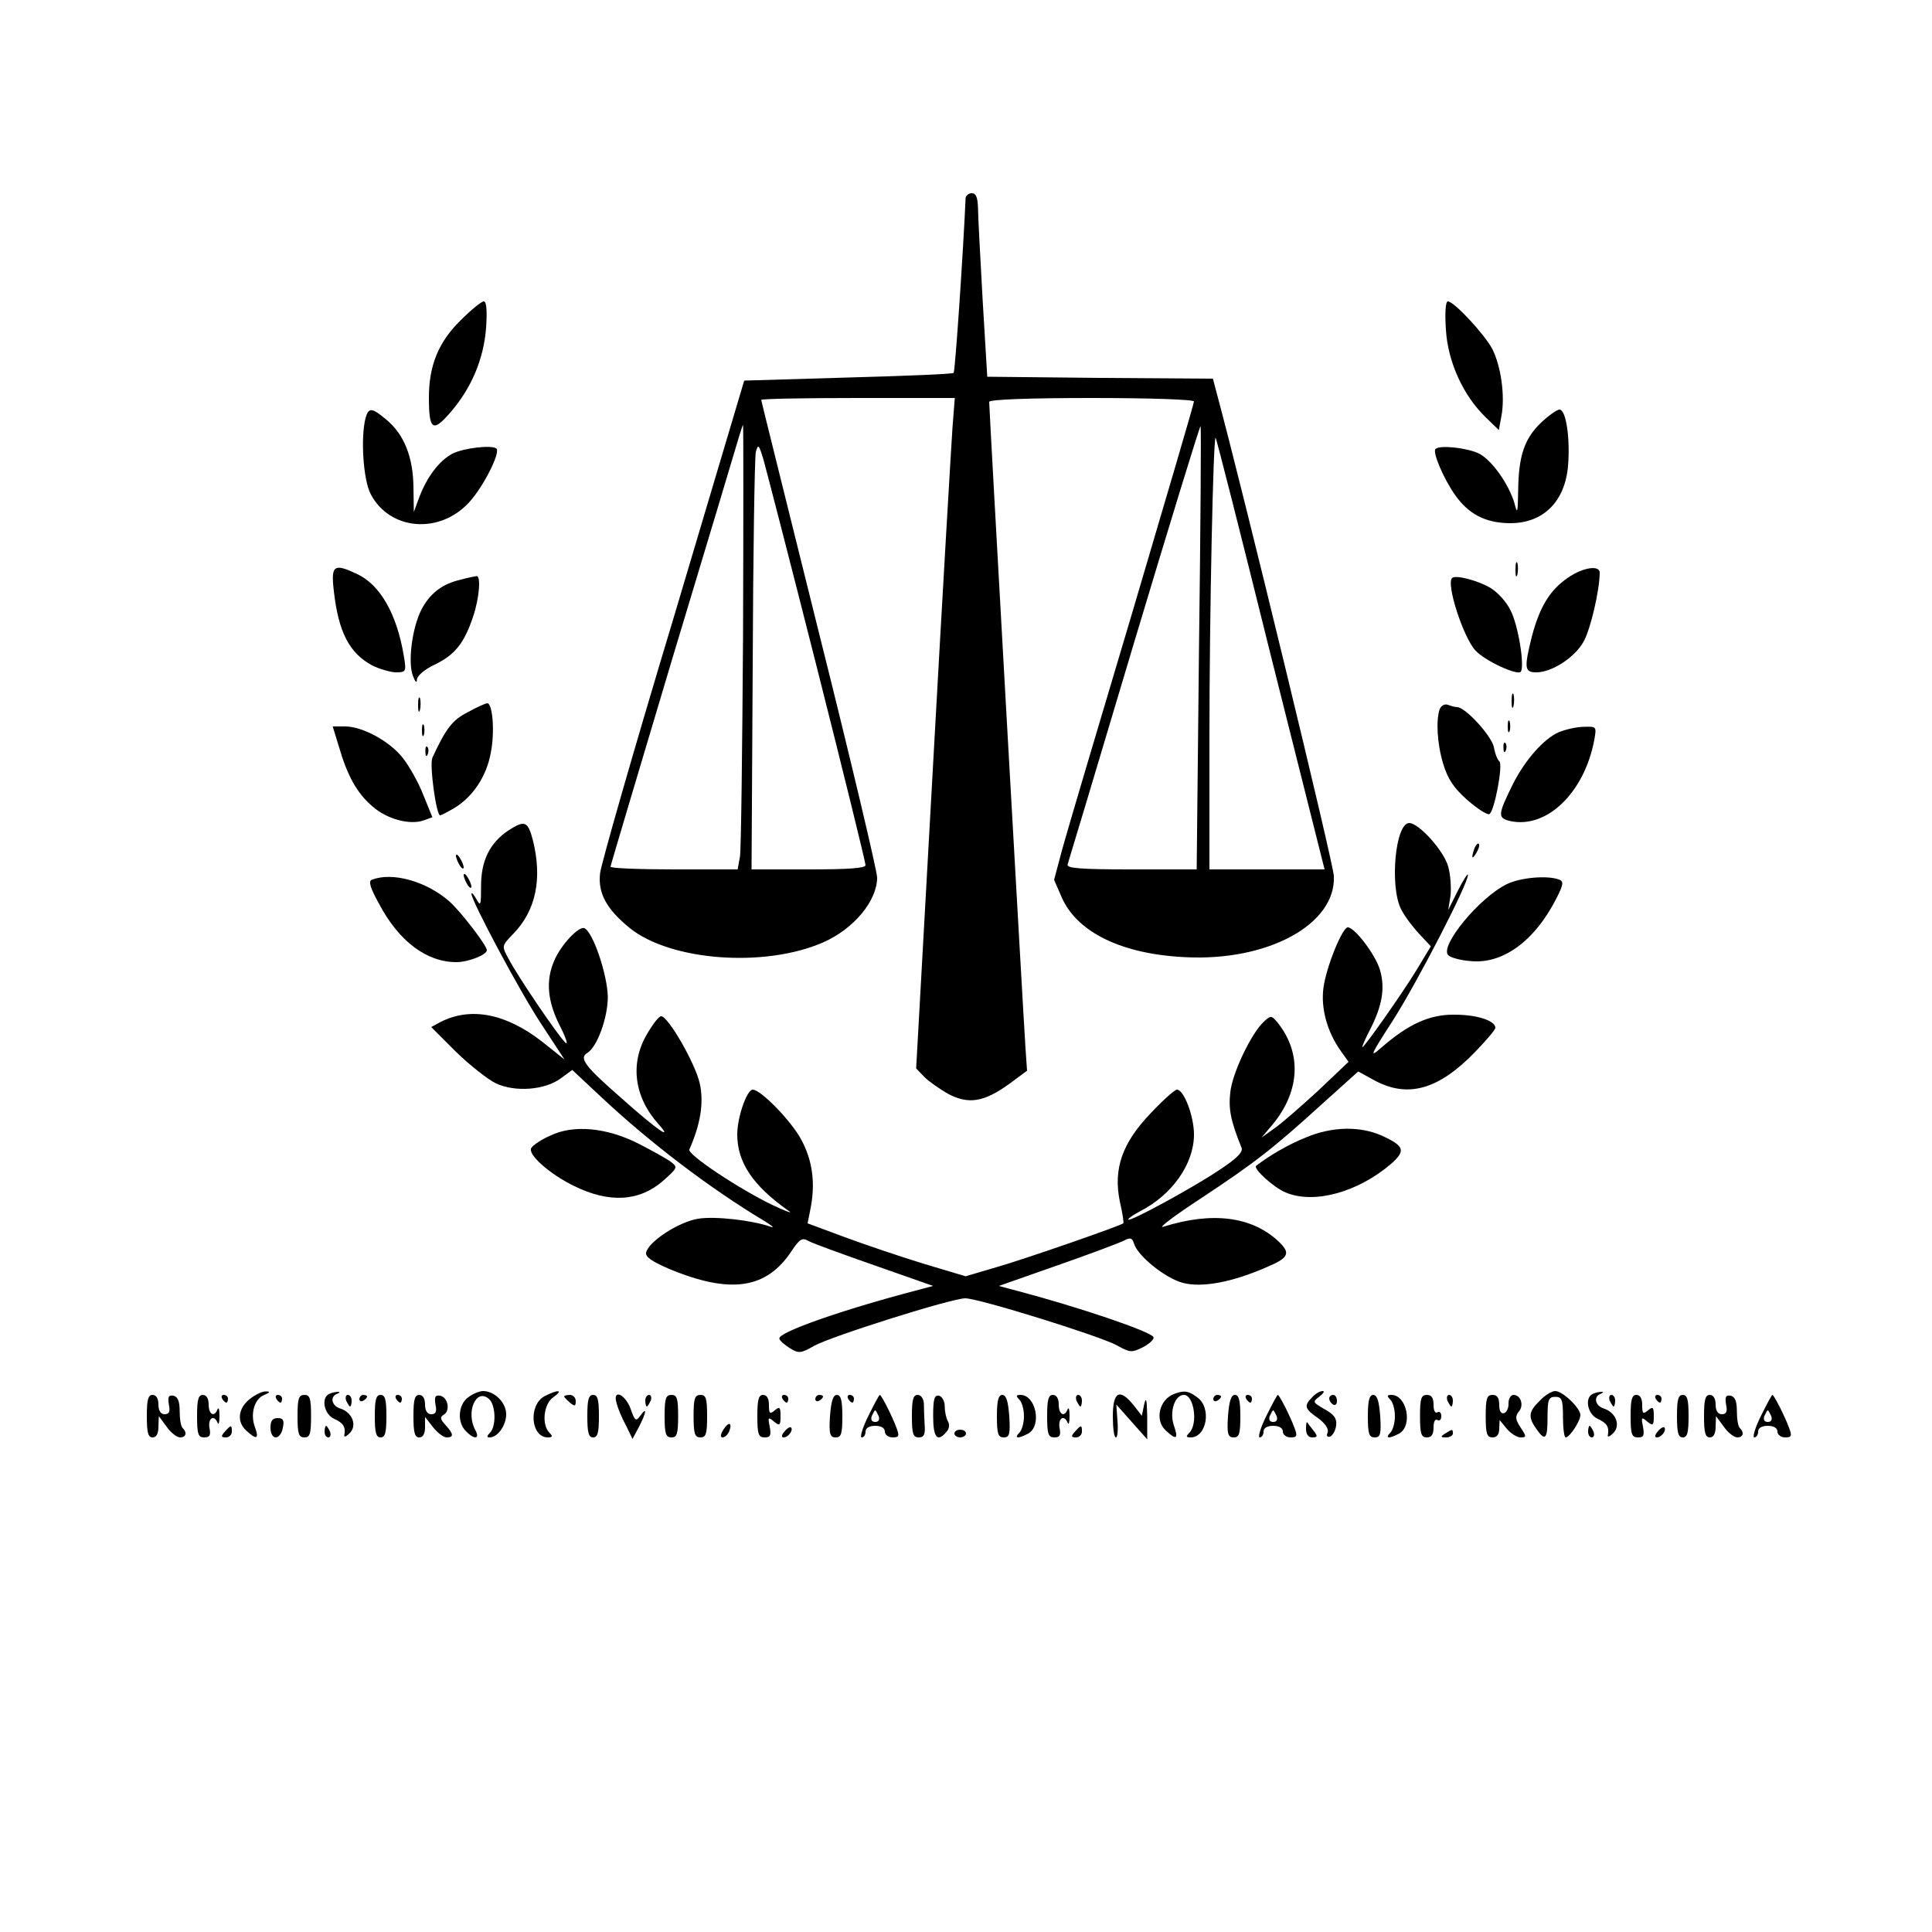 <?xml version="1.0" standalone="no"?>
<!DOCTYPE svg PUBLIC "-//W3C//DTD SVG 20010904//EN"
 "http://www.w3.org/TR/2001/REC-SVG-20010904/DTD/svg10.dtd">
<svg version="1.0" xmlns="http://www.w3.org/2000/svg"
 width="500pt" height="500pt" viewBox="0 0 500 500"
 preserveAspectRatio="xMidYMid meet">

<g transform="translate(0,500) scale(0.1,-0.1)"
fill="#000000" stroke="none">
<path d="M2499 4488 c-6 -137 -27 -449 -31 -453 -2 -3 -125 -8 -273 -12 l-269
-8 -183 -615 c-102 -338 -187 -635 -190 -660 -6 -52 17 -93 77 -142 106 -85
349 -103 500 -37 80 35 140 108 140 168 0 16 -67 300 -150 631 -82 330 -150
603 -150 605 0 3 113 5 251 5 l250 0 -6 -77 c-3 -43 -26 -433 -50 -868 l-44
-790 21 -22 c11 -11 39 -31 62 -44 53 -28 93 -21 158 26 l46 34 -4 58 c-4 55
-94 1653 -94 1673 0 6 100 10 265 10 154 0 265 -4 265 -9 0 -5 -72 -250 -159
-544 -88 -295 -170 -571 -182 -615 l-21 -79 20 -46 c40 -90 155 -146 317 -154
216 -12 393 85 387 210 -1 32 -237 1005 -303 1249 l-10 38 -292 2 -292 3 -12
200 c-6 110 -12 217 -12 238 -1 26 -5 37 -16 37 -8 0 -15 -6 -16 -12z m-576
-1130 c-2 -299 -5 -558 -8 -575 l-6 -33 -164 0 c-91 0 -165 3 -165 7 0 3 73
247 161 542 89 295 166 551 171 569 5 17 10 32 11 32 1 0 1 -244 0 -542z
m1180 -36 l-6 -572 -170 0 c-131 0 -168 3 -164 13 2 6 80 265 172 574 93 310
170 561 172 560 2 -2 0 -261 -4 -575z m185 -15 l140 -557 -149 0 -149 0 0 343
c0 318 10 781 16 774 2 -1 66 -253 142 -560z m-1173 -38 c69 -273 125 -501
125 -508 0 -8 -45 -11 -147 -11 l-148 0 3 527 c1 291 5 539 8 553 6 22 8 20
20 -20 7 -25 70 -268 139 -541z"/>
<path d="M1192 4171 c-58 -57 -82 -118 -82 -200 0 -84 10 -91 55 -39 55 63 87
139 93 220 3 45 1 68 -6 68 -6 0 -33 -22 -60 -49z"/>
<path d="M3742 4147 c5 -84 45 -171 103 -227 l34 -33 7 38 c9 51 -1 126 -24
172 -21 39 -99 123 -115 123 -6 0 -8 -31 -5 -73z"/>
<path d="M946 3918 c-13 -51 -6 -159 13 -196 49 -95 179 -106 256 -21 37 41
80 127 70 138 -11 10 -84 2 -114 -13 -34 -18 -66 -60 -86 -113 l-14 -38 -1 65
c-1 77 -24 135 -69 173 -39 33 -47 33 -55 5z"/>
<path d="M3987 3905 c-42 -41 -57 -85 -58 -175 -1 -59 -2 -62 -10 -31 -15 49
-58 110 -91 127 -30 15 -102 23 -113 12 -8 -8 20 -75 50 -118 35 -50 78 -73
141 -74 87 -1 144 55 152 148 6 71 -5 146 -22 146 -7 0 -29 -16 -49 -35z"/>
<path d="M3922 3525 c0 -16 2 -22 5 -12 2 9 2 23 0 30 -3 6 -5 -1 -5 -18z"/>
<path d="M864 3470 c12 -106 40 -160 99 -192 18 -9 45 -17 60 -18 28 0 29 1
22 43 -18 108 -61 183 -120 211 -61 29 -69 24 -61 -44z"/>
<path d="M4058 3505 c-46 -31 -73 -75 -93 -150 -21 -84 -20 -95 11 -95 40 0
99 38 122 79 18 31 42 134 42 179 0 20 -43 14 -82 -13z"/>
<path d="M1193 3500 c-49 -11 -81 -36 -103 -79 -24 -48 -35 -137 -21 -171 6
-16 10 -19 10 -8 1 9 20 26 46 38 52 25 76 55 99 123 17 50 21 108 9 106 -5
-1 -23 -4 -40 -9z"/>
<path d="M3758 3504 c-16 -15 29 -153 60 -187 24 -27 111 -67 118 -55 10 16
-7 121 -27 159 -10 21 -33 46 -51 57 -33 20 -92 35 -100 26z"/>
<path d="M3912 3185 c0 -16 2 -22 5 -12 2 9 2 23 0 30 -3 6 -5 -1 -5 -18z"/>
<path d="M1082 3175 c0 -16 2 -22 5 -12 2 9 2 23 0 30 -3 6 -5 -1 -5 -18z"/>
<path d="M1211 3157 c-40 -20 -57 -42 -92 -118 -8 -18 10 -149 20 -149 3 0 20
9 37 19 48 29 83 82 94 142 11 54 5 129 -9 129 -4 0 -27 -10 -50 -23z"/>
<path d="M3726 3165 c-10 -28 -7 -89 9 -142 12 -39 27 -62 62 -93 25 -22 51
-39 57 -37 13 4 37 130 26 137 -4 3 -11 19 -14 37 -7 30 -74 103 -95 103 -5 0
-16 3 -24 6 -8 3 -17 -2 -21 -11z"/>
<path d="M3902 3120 c0 -14 2 -19 5 -12 2 6 2 18 0 25 -3 6 -5 1 -5 -13z"/>
<path d="M1092 3110 c0 -14 2 -19 5 -12 2 6 2 18 0 25 -3 6 -5 1 -5 -13z"/>
<path d="M877 3068 c22 -76 47 -121 87 -155 37 -33 97 -49 133 -36 l22 8 -24
59 c-13 33 -37 75 -53 95 -34 43 -104 81 -149 81 l-32 0 16 -52z"/>
<path d="M4034 3105 c-39 -17 -87 -72 -118 -133 -40 -81 -41 -89 -7 -97 94
-20 191 73 217 210 6 35 6 35 -27 34 -19 0 -48 -7 -65 -14z"/>
<path d="M3891 3064 c0 -11 3 -14 6 -6 3 7 2 16 -1 19 -3 4 -6 -2 -5 -13z"/>
<path d="M1101 3054 c0 -11 3 -14 6 -6 3 7 2 16 -1 19 -3 4 -6 -2 -5 -13z"/>
<path d="M1316 2851 c-48 -32 -71 -78 -71 -143 0 -51 -1 -55 -12 -35 -7 12
-12 18 -13 14 0 -18 125 -253 182 -339 l59 -90 -59 47 c-93 72 -184 90 -262
50 l-24 -13 64 -64 c36 -35 83 -72 104 -82 50 -23 126 -17 167 13 l30 22 77
-72 c125 -117 279 -234 417 -317 22 -13 31 -21 20 -17 -48 17 -144 28 -188 21
-50 -8 -129 -59 -135 -88 -2 -11 16 -23 60 -42 159 -66 252 -52 317 47 21 31
27 35 44 25 11 -6 88 -34 171 -63 l151 -53 -45 -12 c-191 -50 -356 -108 -353
-124 0 -5 13 -16 27 -25 23 -14 28 -14 63 6 45 25 356 123 391 123 35 0 350
-98 393 -122 34 -19 38 -19 68 -4 17 9 29 21 26 26 -10 15 -192 77 -355 120
l-45 12 151 53 c83 29 160 58 172 64 17 9 22 8 27 -8 10 -32 81 -89 126 -101
49 -13 127 1 218 41 57 24 62 36 29 67 -69 64 -171 77 -298 37 -14 -4 31 30
100 75 139 92 184 127 315 246 l90 81 44 -24 c85 -45 164 -23 258 74 29 30 53
58 53 63 0 18 -46 34 -105 34 -65 1 -120 -24 -191 -86 -31 -27 -28 -20 32 73
63 99 195 355 193 375 0 5 -12 -13 -26 -41 l-25 -50 6 37 c2 20 0 54 -6 75
-11 41 -76 113 -101 113 -36 0 -51 -164 -21 -223 9 -18 30 -46 47 -64 l30 -32
-38 -63 c-38 -62 -134 -198 -139 -198 -2 0 7 21 20 46 32 63 39 108 25 155
-12 39 -65 109 -83 109 -14 0 -56 -103 -63 -157 -7 -53 10 -114 45 -163 l20
-28 -80 -76 c-45 -41 -95 -85 -113 -97 l-32 -23 21 25 c78 88 86 191 20 273
-15 18 -17 19 -35 2 -32 -29 -82 -133 -87 -183 -5 -43 1 -74 29 -143 5 -11
-12 -28 -56 -57 -68 -46 -237 -138 -237 -129 0 3 13 12 30 21 84 43 140 123
140 199 0 47 -26 116 -44 116 -6 0 -36 -27 -68 -61 -74 -77 -97 -144 -80 -228
7 -30 11 -56 9 -57 -6 -6 -262 -95 -330 -114 l-78 -23 -107 32 c-59 18 -151
49 -205 69 l-97 36 7 35 c14 68 6 127 -23 181 -26 49 -105 130 -126 130 -15 0
-40 -71 -40 -116 0 -72 40 -132 132 -197 14 -9 -4 -3 -40 14 -89 43 -221 131
-216 144 29 66 38 121 27 171 -12 53 -82 174 -100 174 -6 0 -22 -21 -37 -47
-44 -75 -33 -162 30 -232 41 -46 -4 -15 -98 69 -93 81 -108 102 -86 115 26 16
53 92 53 145 -1 58 -39 170 -61 178 -15 5 -61 -44 -78 -85 -22 -51 -17 -104
14 -166 16 -31 23 -52 16 -46 -17 14 -126 175 -148 218 -18 33 -18 33 13 65
58 60 75 142 50 242 -13 49 -21 52 -63 25z"/>
<path d="M3816 2805 c-9 -26 -7 -32 5 -12 6 10 9 21 6 23 -2 3 -7 -2 -11 -11z"/>
<path d="M1180 2785 c0 -5 5 -17 10 -25 5 -8 10 -10 10 -5 0 6 -5 17 -10 25
-5 8 -10 11 -10 5z"/>
<path d="M1200 2735 c0 -5 5 -17 10 -25 5 -8 10 -10 10 -5 0 6 -5 17 -10 25
-5 8 -10 11 -10 5z"/>
<path d="M962 2723 c-9 -3 -4 -21 19 -62 51 -97 123 -151 200 -151 31 0 79 19
79 31 0 12 -69 102 -98 127 -60 52 -148 76 -200 55z"/>
<path d="M3900 2712 c-72 -35 -175 -161 -152 -184 6 -6 30 -13 55 -15 85 -10
169 51 226 164 18 36 18 42 5 47 -30 11 -99 5 -134 -12z"/>
<path d="M1424 2061 c-23 -10 -45 -25 -49 -32 -10 -16 45 -66 110 -98 91 -45
169 -41 231 13 38 34 39 35 19 50 -11 8 -49 29 -84 47 -82 41 -167 49 -227 20z"/>
<path d="M3379 2056 c-45 -18 -93 -46 -128 -73 -9 -7 45 -56 76 -69 73 -31
186 0 272 73 40 35 36 47 -23 74 -56 25 -129 24 -197 -5z"/>
<path d="M646 1379 c-30 -24 -34 -59 -8 -82 26 -24 33 -21 22 9 -13 34 -2 74
24 84 15 6 16 9 5 9 -9 1 -28 -8 -43 -20z"/>
<path d="M853 1393 c-23 -9 -15 -53 12 -65 24 -11 30 -21 26 -43 -1 -5 5 -3
14 6 20 20 7 54 -25 64 -22 7 -27 31 -7 38 6 3 8 5 2 5 -5 0 -16 -2 -22 -5z"/>
<path d="M1212 1384 c-26 -18 -30 -65 -6 -88 22 -23 37 -20 24 3 -25 47 2 109
35 81 18 -15 20 -71 3 -88 -8 -8 -9 -12 -1 -12 21 0 43 31 43 60 0 30 -30 60
-60 60 -9 0 -26 -7 -38 -16z"/>
<path d="M1410 1387 c-43 -22 -37 -107 8 -107 12 0 13 3 4 12 -21 21 -15 75
10 92 27 19 13 21 -22 3z"/>
<path d="M3040 1393 c-40 -14 -53 -69 -22 -96 27 -25 32 -21 20 14 -12 35 2
79 26 79 26 0 37 -75 14 -98 -9 -9 -9 -12 3 -12 43 0 55 78 17 104 -23 17 -33
18 -58 9z"/>
<path d="M3396 1384 c-22 -22 -20 -30 15 -54 19 -14 28 -28 25 -37 -4 -9 -1
-13 6 -11 7 3 14 15 16 29 2 18 -5 28 -30 42 -31 18 -32 19 -13 33 10 8 14 14
8 14 -7 0 -19 -7 -27 -16z"/>
<path d="M3985 1375 c-29 -28 -31 -42 -9 -73 23 -33 29 -27 29 30 0 46 3 53
20 53 17 0 20 -7 20 -53 0 -28 3 -52 7 -52 10 0 38 42 38 58 0 18 -46 62 -65
62 -9 0 -27 -11 -40 -25z"/>
<path d="M4123 1393 c-23 -9 -15 -53 12 -65 24 -11 30 -21 26 -43 -1 -5 5 -3
14 6 20 20 7 54 -25 64 -22 7 -27 31 -7 38 6 3 8 5 2 5 -5 0 -16 -2 -22 -5z"/>
<path d="M380 1335 c0 -42 3 -55 15 -55 10 0 15 10 15 28 l1 27 20 -27 c11
-16 27 -28 35 -28 15 0 19 12 7 24 -5 4 -8 24 -8 44 0 26 -5 37 -16 40 -13 2
-15 -3 -12 -23 4 -18 1 -25 -11 -25 -10 0 -16 9 -16 25 0 16 -6 25 -15 25 -12
0 -15 -13 -15 -55z"/>
<path d="M510 1335 c0 -47 3 -55 19 -55 14 0 17 6 13 25 -4 25 12 35 21 13 3
-7 5 1 5 17 0 17 -2 24 -5 18 -8 -22 -23 -14 -23 12 0 16 -6 25 -15 25 -12 0
-15 -13 -15 -55z"/>
<path d="M575 1380 c3 -5 8 -10 11 -10 2 0 4 5 4 10 0 6 -5 10 -11 10 -5 0 -7
-4 -4 -10z"/>
<path d="M715 1380 c3 -5 8 -10 11 -10 2 0 4 5 4 10 0 6 -5 10 -11 10 -5 0 -7
-4 -4 -10z"/>
<path d="M770 1335 c0 -46 3 -55 18 -55 14 0 17 9 17 55 0 46 -3 55 -17 55
-15 0 -18 -9 -18 -55z"/>
<path d="M896 1375 c4 -8 8 -15 10 -15 2 0 4 7 4 15 0 8 -4 15 -10 15 -5 0 -7
-7 -4 -15z"/>
<path d="M930 1379 c0 -5 5 -7 10 -4 6 3 10 8 10 11 0 2 -4 4 -10 4 -5 0 -10
-5 -10 -11z"/>
<path d="M970 1335 c0 -42 3 -55 15 -55 12 0 15 13 15 55 0 42 -3 55 -15 55
-12 0 -15 -13 -15 -55z"/>
<path d="M1025 1380 c3 -5 8 -10 11 -10 2 0 4 5 4 10 0 6 -5 10 -11 10 -5 0
-7 -4 -4 -10z"/>
<path d="M1070 1335 c0 -42 3 -55 15 -55 10 0 15 10 15 26 l0 27 21 -27 c11
-14 27 -26 35 -26 19 0 18 9 -3 32 -14 15 -15 21 -4 27 17 11 10 45 -10 49
-13 2 -15 -3 -12 -23 4 -18 1 -25 -11 -25 -10 0 -16 9 -16 25 0 16 -6 25 -15
25 -12 0 -15 -13 -15 -55z"/>
<path d="M1460 1386 c0 -2 7 -9 15 -16 12 -10 15 -10 15 4 0 9 -7 16 -15 16
-8 0 -15 -2 -15 -4z"/>
<path d="M1520 1335 c0 -42 3 -55 15 -55 12 0 15 13 15 55 0 42 -3 55 -15 55
-12 0 -15 -13 -15 -55z"/>
<path d="M1596 1368 c3 -13 14 -39 24 -57 l17 -35 17 32 c19 37 21 53 3 28
-11 -15 -14 -14 -25 18 -15 40 -48 52 -36 14z"/>
<path d="M1670 1375 c0 -8 2 -15 4 -15 2 0 6 7 10 15 3 8 1 15 -4 15 -6 0 -10
-7 -10 -15z"/>
<path d="M1720 1335 c0 -46 3 -55 18 -55 14 0 17 9 17 55 0 46 -3 55 -17 55
-15 0 -18 -9 -18 -55z"/>
<path d="M1795 1335 c0 -46 3 -55 18 -55 14 0 17 9 17 55 0 46 -3 55 -17 55
-15 0 -18 -9 -18 -55z"/>
<path d="M1960 1335 c0 -47 3 -55 19 -55 15 0 17 5 13 28 -5 24 -4 26 11 13
15 -12 17 -10 17 14 0 23 -2 26 -15 15 -13 -11 -15 -8 -15 14 0 16 -5 26 -15
26 -12 0 -15 -13 -15 -55z"/>
<path d="M2025 1380 c3 -5 8 -10 11 -10 2 0 4 5 4 10 0 6 -5 10 -11 10 -5 0
-7 -4 -4 -10z"/>
<path d="M2110 1379 c0 -5 5 -7 10 -4 6 3 10 8 10 11 0 2 -4 4 -10 4 -5 0 -10
-5 -10 -11z"/>
<path d="M2148 1335 c-3 -47 0 -55 15 -55 14 0 17 9 17 55 0 41 -4 55 -14 55
-10 0 -15 -16 -18 -55z"/>
<path d="M2195 1380 c3 -5 8 -10 11 -10 2 0 4 5 4 10 0 6 -5 10 -11 10 -5 0
-7 -4 -4 -10z"/>
<path d="M2247 1335 c-15 -30 -22 -55 -17 -55 6 0 10 7 10 15 0 9 9 15 25 15
16 0 25 -6 25 -15 0 -8 9 -15 20 -15 17 0 18 4 10 25 -11 30 -39 85 -43 85 -2
0 -15 -25 -30 -55z m27 0 c3 -9 0 -15 -9 -15 -9 0 -12 6 -9 15 4 8 7 15 9 15
2 0 5 -7 9 -15z"/>
<path d="M2360 1335 c0 -46 3 -55 18 -55 13 0 17 8 15 32 -1 18 -2 43 -2 56
-1 12 -7 22 -16 22 -12 0 -15 -13 -15 -55z"/>
<path d="M2415 1335 c0 -56 11 -69 35 -40 7 8 8 19 3 27 -4 7 -8 24 -8 38 0
14 -7 26 -15 28 -12 2 -15 -9 -15 -53z"/>
<path d="M2580 1335 c0 -46 3 -55 18 -55 14 0 17 8 14 55 -3 39 -8 55 -18 55
-10 0 -14 -14 -14 -55z"/>
<path d="M2638 1378 c7 -7 12 -26 12 -43 0 -17 -5 -36 -12 -43 -15 -15 -3 -16
23 -2 36 20 20 100 -20 100 -12 0 -12 -3 -3 -12z"/>
<path d="M2710 1335 c0 -47 3 -55 19 -55 14 0 17 6 13 25 -4 25 12 35 21 13 3
-7 5 1 5 17 0 17 -2 24 -5 18 -8 -22 -23 -14 -23 12 0 16 -6 25 -15 25 -12 0
-15 -13 -15 -55z"/>
<path d="M2786 1375 c4 -8 8 -15 10 -15 2 0 4 7 4 15 0 8 -4 15 -10 15 -5 0
-7 -7 -4 -15z"/>
<path d="M2880 1335 c0 -30 3 -55 8 -55 4 0 6 19 4 43 l-3 42 40 -45 40 -45 0
60 c-1 43 -3 52 -8 30 l-6 -29 -21 27 c-36 45 -54 36 -54 -28z"/>
<path d="M3140 1379 c0 -5 5 -7 10 -4 6 3 10 8 10 11 0 2 -4 4 -10 4 -5 0 -10
-5 -10 -11z"/>
<path d="M3178 1335 c-3 -47 0 -55 15 -55 14 0 17 9 17 55 0 41 -4 55 -14 55
-10 0 -15 -16 -18 -55z"/>
<path d="M3225 1380 c3 -5 8 -10 11 -10 2 0 4 5 4 10 0 6 -5 10 -11 10 -5 0
-7 -4 -4 -10z"/>
<path d="M3277 1335 c-15 -30 -22 -55 -17 -55 6 0 10 7 10 15 0 9 9 15 25 15
16 0 25 -6 25 -15 0 -8 9 -15 20 -15 17 0 18 4 10 25 -11 30 -39 85 -43 85 -2
0 -15 -25 -30 -55z m27 0 c3 -9 0 -15 -9 -15 -9 0 -12 6 -9 15 4 8 7 15 9 15
2 0 5 -7 9 -15z"/>
<path d="M3440 1381 c0 -6 5 -13 10 -16 6 -3 10 1 10 9 0 9 -4 16 -10 16 -5 0
-10 -4 -10 -9z"/>
<path d="M3540 1335 c0 -46 3 -55 18 -55 14 0 17 8 14 55 -3 39 -8 55 -18 55
-10 0 -14 -14 -14 -55z"/>
<path d="M3598 1378 c7 -7 12 -26 12 -43 0 -17 -5 -36 -12 -43 -15 -15 -3 -16
23 -2 36 20 20 100 -20 100 -12 0 -12 -3 -3 -12z"/>
<path d="M3675 1335 c0 -46 3 -55 18 -55 12 0 17 8 17 26 0 14 4 23 10 19 6
-3 10 1 10 10 0 9 -4 13 -10 10 -6 -4 -10 5 -10 19 0 18 -5 26 -17 26 -15 0
-18 -9 -18 -55z"/>
<path d="M3746 1375 c4 -8 8 -15 10 -15 2 0 4 7 4 15 0 8 -4 15 -10 15 -5 0
-7 -7 -4 -15z"/>
<path d="M3845 1335 c0 -46 3 -55 18 -55 11 0 17 8 17 23 l1 22 18 -22 c11
-13 27 -23 36 -23 16 0 16 2 0 26 -13 20 -14 28 -5 40 15 16 6 44 -13 44 -7 0
-13 -10 -13 -21 1 -12 -5 -24 -11 -26 -8 -3 -13 5 -13 21 0 18 -5 26 -17 26
-15 0 -18 -9 -18 -55z"/>
<path d="M4166 1375 c4 -8 8 -15 10 -15 2 0 4 7 4 15 0 8 -4 15 -10 15 -5 0
-7 -7 -4 -15z"/>
<path d="M4220 1335 c0 -47 3 -55 19 -55 15 0 17 5 13 28 -5 24 -4 26 11 13
15 -12 17 -10 17 14 0 23 -2 26 -15 15 -13 -11 -15 -8 -15 14 0 16 -5 26 -15
26 -12 0 -15 -13 -15 -55z"/>
<path d="M4285 1380 c3 -5 8 -10 11 -10 2 0 4 5 4 10 0 6 -5 10 -11 10 -5 0
-7 -4 -4 -10z"/>
<path d="M4340 1335 c0 -42 3 -55 15 -55 12 0 15 13 15 55 0 42 -3 55 -15 55
-12 0 -15 -13 -15 -55z"/>
<path d="M4410 1335 c0 -42 3 -55 15 -55 10 0 15 10 15 28 l1 27 20 -27 c11
-16 27 -28 35 -28 15 0 19 12 7 24 -5 4 -8 24 -8 44 0 26 -5 37 -16 40 -13 2
-15 -3 -12 -23 4 -18 1 -25 -11 -25 -10 0 -16 9 -16 25 0 16 -6 25 -15 25 -12
0 -15 -13 -15 -55z"/>
<path d="M4557 1335 c-15 -30 -22 -55 -17 -55 6 0 10 7 10 15 0 9 9 15 25 15
16 0 25 -6 25 -15 0 -8 9 -15 20 -15 17 0 18 4 10 25 -11 30 -39 85 -43 85 -2
0 -15 -25 -30 -55z m27 0 c3 -9 0 -15 -9 -15 -9 0 -12 6 -9 15 4 8 7 15 9 15
2 0 5 -7 9 -15z"/>
<path d="M700 1305 c0 -15 6 -25 14 -25 7 0 16 11 18 25 4 19 1 25 -13 25 -14
0 -19 -7 -19 -25z"/>
<path d="M1872 1300 c-8 -13 -8 -20 -2 -20 6 0 13 7 17 15 9 24 -1 27 -15 5z"/>
<path d="M3380 1302 c0 -14 6 -22 16 -22 14 0 15 3 3 18 -7 9 -15 19 -16 21
-2 2 -3 -5 -3 -17z"/>
<path d="M582 1295 c-11 -12 -10 -15 3 -15 8 0 15 7 15 15 0 18 -2 18 -18 0z"/>
<path d="M840 1295 c0 -8 4 -15 10 -15 5 0 7 7 4 15 -4 8 -8 15 -10 15 -2 0
-4 -7 -4 -15z"/>
<path d="M2030 1295 c-8 -9 -8 -15 -2 -15 12 0 26 19 19 26 -2 2 -10 -2 -17
-11z"/>
<path d="M2782 1295 c-11 -12 -10 -15 3 -15 8 0 15 7 15 15 0 18 -2 18 -18 0z"/>
<path d="M4110 1295 c0 -8 4 -15 10 -15 5 0 7 7 4 15 -4 8 -8 15 -10 15 -2 0
-4 -7 -4 -15z"/>
<path d="M4290 1295 c-8 -9 -8 -15 -2 -15 12 0 26 19 19 26 -2 2 -10 -2 -17
-11z"/>
<path d="M2470 1290 c0 -5 7 -10 15 -10 8 0 15 5 15 10 0 6 -7 10 -15 10 -8 0
-15 -4 -15 -10z"/>
<path d="M3740 1290 c-13 -8 -12 -10 3 -10 9 0 17 5 17 10 0 12 -1 12 -20 0z"/>
</g>
</svg>
